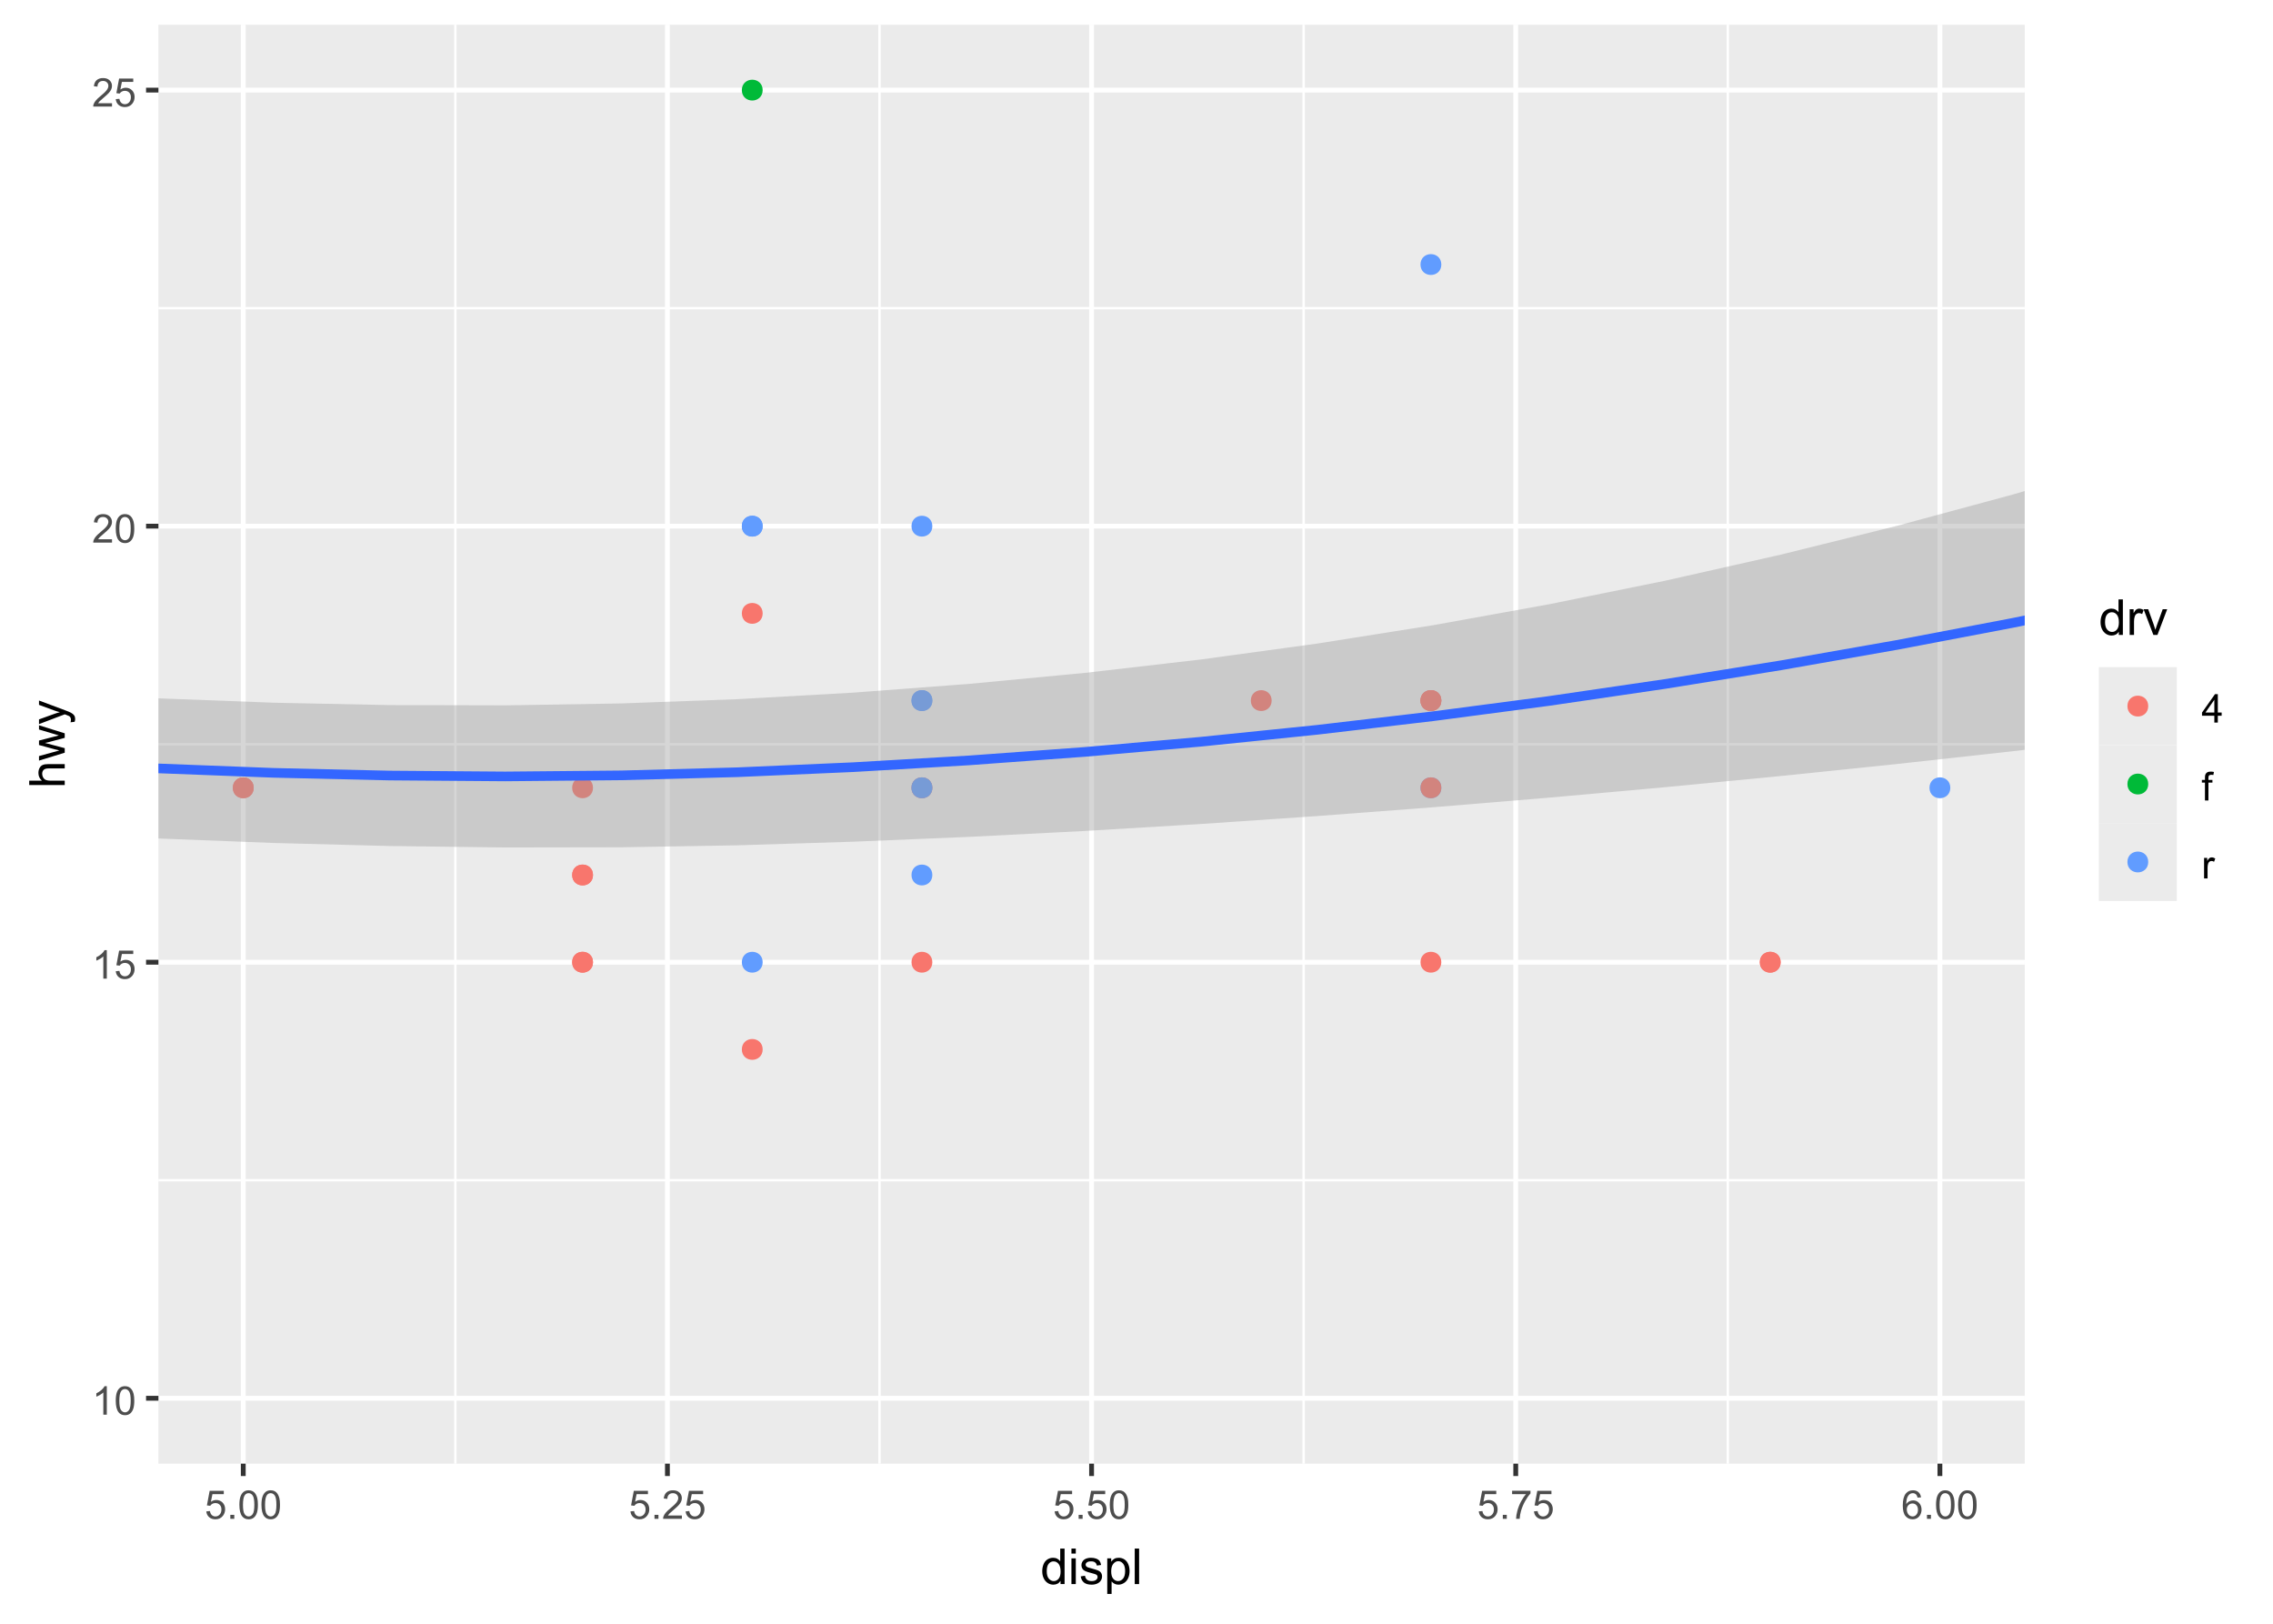 <?xml version="1.0" encoding="UTF-8"?>
<svg xmlns="http://www.w3.org/2000/svg" xmlns:xlink="http://www.w3.org/1999/xlink" width="504" height="360" viewBox="0 0 504 360">
<defs>
<g>
<g id="glyph-0-0">
<path d="M 3.277 0 L 2.504 0 L 2.504 -4.93 C 2.32 -4.75 2.074 -4.574 1.773 -4.395 C 1.469 -4.219 1.199 -4.086 0.957 -3.996 L 0.957 -4.742 C 1.391 -4.945 1.77 -5.195 2.094 -5.484 C 2.418 -5.773 2.645 -6.055 2.781 -6.324 L 3.277 -6.324 Z M 3.277 0 "/>
</g>
<g id="glyph-0-1">
<path d="M 0.367 -3.105 C 0.367 -3.852 0.441 -4.449 0.594 -4.906 C 0.75 -5.359 0.977 -5.711 1.277 -5.957 C 1.582 -6.203 1.961 -6.324 2.418 -6.324 C 2.758 -6.324 3.055 -6.258 3.309 -6.121 C 3.562 -5.984 3.773 -5.789 3.941 -5.531 C 4.105 -5.277 4.238 -4.965 4.332 -4.594 C 4.426 -4.227 4.473 -3.73 4.473 -3.105 C 4.473 -2.367 4.398 -1.77 4.246 -1.316 C 4.094 -0.863 3.867 -0.512 3.562 -0.266 C 3.262 -0.016 2.879 0.109 2.418 0.109 C 1.812 0.109 1.336 -0.109 0.988 -0.547 C 0.574 -1.07 0.367 -1.922 0.367 -3.105 M 1.16 -3.105 C 1.16 -2.074 1.281 -1.383 1.523 -1.043 C 1.766 -0.699 2.062 -0.527 2.418 -0.527 C 2.773 -0.527 3.074 -0.699 3.316 -1.043 C 3.559 -1.387 3.68 -2.074 3.68 -3.105 C 3.68 -4.145 3.559 -4.832 3.316 -5.172 C 3.074 -5.516 2.773 -5.684 2.41 -5.684 C 2.055 -5.684 1.773 -5.535 1.559 -5.234 C 1.293 -4.852 1.16 -4.141 1.16 -3.105 Z M 1.16 -3.105 "/>
</g>
<g id="glyph-0-2">
<path d="M 0.367 -1.648 L 1.176 -1.719 C 1.238 -1.324 1.379 -1.027 1.598 -0.828 C 1.816 -0.629 2.078 -0.527 2.391 -0.527 C 2.762 -0.527 3.078 -0.668 3.336 -0.949 C 3.594 -1.23 3.723 -1.602 3.723 -2.066 C 3.723 -2.508 3.598 -2.855 3.348 -3.109 C 3.102 -3.367 2.777 -3.492 2.375 -3.492 C 2.125 -3.492 1.902 -3.438 1.703 -3.324 C 1.5 -3.211 1.344 -3.062 1.23 -2.883 L 0.504 -2.977 L 1.113 -6.215 L 4.246 -6.215 L 4.246 -5.473 L 1.73 -5.473 L 1.391 -3.781 C 1.77 -4.043 2.168 -4.176 2.582 -4.176 C 3.133 -4.176 3.598 -3.984 3.977 -3.605 C 4.352 -3.223 4.543 -2.734 4.543 -2.137 C 4.543 -1.566 4.375 -1.074 4.043 -0.656 C 3.641 -0.148 3.09 0.109 2.391 0.109 C 1.816 0.109 1.348 -0.055 0.984 -0.375 C 0.625 -0.695 0.418 -1.121 0.367 -1.648 Z M 0.367 -1.648 "/>
</g>
<g id="glyph-0-3">
<path d="M 4.43 -0.742 L 4.43 0 L 0.266 0 C 0.262 -0.188 0.289 -0.367 0.355 -0.539 C 0.461 -0.82 0.633 -1.102 0.867 -1.375 C 1.098 -1.648 1.438 -1.969 1.879 -2.328 C 2.562 -2.891 3.023 -3.336 3.266 -3.664 C 3.508 -3.992 3.625 -4.301 3.625 -4.594 C 3.625 -4.898 3.516 -5.16 3.297 -5.367 C 3.078 -5.578 2.793 -5.684 2.441 -5.684 C 2.066 -5.684 1.77 -5.574 1.547 -5.352 C 1.324 -5.125 1.211 -4.816 1.207 -4.422 L 0.414 -4.504 C 0.469 -5.098 0.672 -5.547 1.027 -5.859 C 1.383 -6.168 1.859 -6.324 2.457 -6.324 C 3.062 -6.324 3.539 -6.156 3.895 -5.824 C 4.246 -5.488 4.422 -5.07 4.422 -4.578 C 4.422 -4.324 4.371 -4.078 4.266 -3.832 C 4.164 -3.59 3.992 -3.332 3.754 -3.062 C 3.516 -2.793 3.117 -2.426 2.562 -1.957 C 2.098 -1.566 1.801 -1.301 1.668 -1.164 C 1.535 -1.023 1.426 -0.883 1.34 -0.742 Z M 4.43 -0.742 "/>
</g>
<g id="glyph-0-4">
<path d="M 0.801 0 L 0.801 -0.883 L 1.68 -0.883 L 1.68 0 Z M 0.801 0 "/>
</g>
<g id="glyph-0-5">
<path d="M 0.418 -5.473 L 0.418 -6.219 L 4.496 -6.219 L 4.496 -5.617 C 4.094 -5.188 3.695 -4.621 3.301 -3.914 C 2.91 -3.207 2.605 -2.48 2.391 -1.73 C 2.234 -1.203 2.137 -0.629 2.094 0 L 1.297 0 C 1.305 -0.496 1.402 -1.094 1.59 -1.797 C 1.777 -2.496 2.043 -3.176 2.391 -3.828 C 2.738 -4.477 3.109 -5.027 3.504 -5.473 Z M 0.418 -5.473 "/>
</g>
<g id="glyph-0-6">
<path d="M 4.379 -4.758 L 3.609 -4.695 C 3.539 -5 3.441 -5.219 3.316 -5.359 C 3.109 -5.578 2.852 -5.688 2.543 -5.688 C 2.297 -5.688 2.082 -5.621 1.895 -5.484 C 1.652 -5.305 1.461 -5.047 1.32 -4.703 C 1.18 -4.363 1.105 -3.879 1.102 -3.25 C 1.285 -3.531 1.516 -3.742 1.785 -3.879 C 2.051 -4.016 2.336 -4.086 2.629 -4.086 C 3.145 -4.086 3.586 -3.898 3.945 -3.516 C 4.309 -3.137 4.492 -2.648 4.492 -2.047 C 4.492 -1.648 4.406 -1.281 4.234 -0.941 C 4.062 -0.605 3.828 -0.344 3.531 -0.164 C 3.234 0.016 2.895 0.109 2.52 0.109 C 1.875 0.109 1.348 -0.129 0.941 -0.605 C 0.535 -1.078 0.332 -1.859 0.332 -2.949 C 0.332 -4.164 0.555 -5.051 1.004 -5.602 C 1.398 -6.086 1.926 -6.324 2.59 -6.324 C 3.086 -6.324 3.492 -6.188 3.809 -5.91 C 4.125 -5.629 4.316 -5.246 4.379 -4.758 M 1.219 -2.039 C 1.219 -1.773 1.277 -1.52 1.391 -1.277 C 1.504 -1.031 1.66 -0.848 1.863 -0.719 C 2.066 -0.594 2.281 -0.527 2.504 -0.527 C 2.832 -0.527 3.113 -0.66 3.348 -0.926 C 3.582 -1.188 3.699 -1.547 3.699 -2 C 3.699 -2.434 3.582 -2.777 3.352 -3.027 C 3.121 -3.277 2.828 -3.402 2.477 -3.402 C 2.125 -3.402 1.828 -3.277 1.586 -3.027 C 1.344 -2.777 1.219 -2.449 1.219 -2.039 Z M 1.219 -2.039 "/>
</g>
<g id="glyph-0-7">
<path d="M 2.844 0 L 2.844 -1.508 L 0.113 -1.508 L 0.113 -2.219 L 2.988 -6.301 L 3.617 -6.301 L 3.617 -2.219 L 4.469 -2.219 L 4.469 -1.508 L 3.617 -1.508 L 3.617 0 L 2.844 0 M 2.844 -2.219 L 2.844 -5.059 L 0.871 -2.219 Z M 2.844 -2.219 "/>
</g>
<g id="glyph-0-8">
<path d="M 0.766 0 L 0.766 -3.961 L 0.082 -3.961 L 0.082 -4.562 L 0.766 -4.562 L 0.766 -5.047 C 0.766 -5.355 0.793 -5.582 0.848 -5.73 C 0.922 -5.934 1.051 -6.094 1.238 -6.219 C 1.426 -6.344 1.691 -6.406 2.027 -6.406 C 2.246 -6.406 2.488 -6.383 2.75 -6.328 L 2.633 -5.656 C 2.473 -5.684 2.32 -5.699 2.18 -5.699 C 1.945 -5.699 1.777 -5.648 1.68 -5.547 C 1.582 -5.445 1.535 -5.258 1.535 -4.984 L 1.535 -4.562 L 2.422 -4.562 L 2.422 -3.961 L 1.535 -3.961 L 1.535 0 Z M 0.766 0 "/>
</g>
<g id="glyph-0-9">
<path d="M 0.57 0 L 0.57 -4.562 L 1.266 -4.562 L 1.266 -3.871 C 1.445 -4.195 1.609 -4.41 1.758 -4.512 C 1.91 -4.613 2.074 -4.668 2.258 -4.668 C 2.516 -4.668 2.781 -4.582 3.051 -4.418 L 2.785 -3.699 C 2.594 -3.812 2.406 -3.867 2.219 -3.867 C 2.047 -3.867 1.895 -3.816 1.762 -3.715 C 1.629 -3.613 1.531 -3.473 1.473 -3.293 C 1.387 -3.016 1.344 -2.715 1.344 -2.391 L 1.344 0 Z M 0.57 0 "/>
</g>
<g id="glyph-1-0">
<path d="M 4.426 0 L 4.426 -0.719 C 4.062 -0.152 3.531 0.129 2.832 0.129 C 2.375 0.129 1.957 0.004 1.578 -0.246 C 1.195 -0.496 0.898 -0.848 0.691 -1.297 C 0.48 -1.746 0.375 -2.262 0.375 -2.848 C 0.375 -3.414 0.473 -3.934 0.66 -4.395 C 0.852 -4.859 1.137 -5.215 1.516 -5.461 C 1.895 -5.711 2.32 -5.832 2.789 -5.832 C 3.133 -5.832 3.438 -5.762 3.707 -5.617 C 3.977 -5.469 4.191 -5.281 4.359 -5.047 L 4.359 -7.875 L 5.324 -7.875 L 5.324 0 L 4.426 0 M 1.371 -2.848 C 1.371 -2.117 1.523 -1.57 1.832 -1.207 C 2.141 -0.848 2.504 -0.664 2.922 -0.664 C 3.344 -0.664 3.703 -0.84 4 -1.184 C 4.293 -1.531 4.441 -2.059 4.441 -2.766 C 4.441 -3.547 4.293 -4.121 3.992 -4.484 C 3.691 -4.852 3.32 -5.031 2.879 -5.031 C 2.449 -5.031 2.09 -4.855 1.801 -4.508 C 1.516 -4.156 1.371 -3.602 1.371 -2.848 Z M 1.371 -2.848 "/>
</g>
<g id="glyph-1-1">
<path d="M 0.73 -6.762 L 0.73 -7.875 L 1.695 -7.875 L 1.695 -6.762 L 0.73 -6.762 M 0.73 0 L 0.73 -5.703 L 1.695 -5.703 L 1.695 0 Z M 0.73 0 "/>
</g>
<g id="glyph-1-2">
<path d="M 0.34 -1.703 L 1.293 -1.852 C 1.348 -1.469 1.496 -1.176 1.742 -0.973 C 1.988 -0.77 2.332 -0.664 2.773 -0.664 C 3.215 -0.664 3.547 -0.758 3.758 -0.938 C 3.977 -1.117 4.082 -1.332 4.082 -1.574 C 4.082 -1.793 3.988 -1.965 3.797 -2.09 C 3.664 -2.176 3.336 -2.285 2.809 -2.418 C 2.102 -2.598 1.609 -2.75 1.336 -2.883 C 1.062 -3.012 0.852 -3.191 0.711 -3.426 C 0.57 -3.656 0.5 -3.91 0.5 -4.188 C 0.5 -4.445 0.559 -4.68 0.676 -4.895 C 0.789 -5.113 0.949 -5.293 1.148 -5.438 C 1.301 -5.547 1.504 -5.641 1.766 -5.719 C 2.023 -5.793 2.301 -5.832 2.602 -5.832 C 3.047 -5.832 3.441 -5.77 3.777 -5.641 C 4.117 -5.512 4.367 -5.336 4.527 -5.117 C 4.688 -4.895 4.801 -4.602 4.859 -4.234 L 3.914 -4.102 C 3.871 -4.398 3.75 -4.625 3.543 -4.789 C 3.336 -4.957 3.047 -5.039 2.668 -5.039 C 2.227 -5.039 1.91 -4.965 1.719 -4.816 C 1.527 -4.672 1.434 -4.5 1.434 -4.301 C 1.434 -4.176 1.473 -4.062 1.551 -3.965 C 1.633 -3.859 1.754 -3.773 1.922 -3.707 C 2.02 -3.672 2.305 -3.586 2.777 -3.461 C 3.461 -3.277 3.938 -3.125 4.207 -3.012 C 4.48 -2.895 4.691 -2.727 4.844 -2.504 C 5 -2.281 5.074 -2.004 5.074 -1.676 C 5.074 -1.352 4.98 -1.051 4.793 -0.766 C 4.605 -0.48 4.336 -0.262 3.98 -0.105 C 3.625 0.051 3.223 0.129 2.777 0.129 C 2.035 0.129 1.473 -0.023 1.082 -0.332 C 0.695 -0.641 0.445 -1.098 0.34 -1.703 Z M 0.34 -1.703 "/>
</g>
<g id="glyph-1-3">
<path d="M 0.727 2.188 L 0.727 -5.703 L 1.605 -5.703 L 1.605 -4.961 C 1.812 -5.254 2.047 -5.469 2.309 -5.617 C 2.57 -5.762 2.887 -5.832 3.262 -5.832 C 3.746 -5.832 4.176 -5.707 4.551 -5.457 C 4.922 -5.207 5.203 -4.852 5.391 -4.395 C 5.582 -3.941 5.676 -3.438 5.676 -2.895 C 5.676 -2.312 5.574 -1.785 5.363 -1.32 C 5.152 -0.852 4.848 -0.492 4.449 -0.246 C 4.051 0.004 3.633 0.129 3.191 0.129 C 2.867 0.129 2.578 0.062 2.324 -0.074 C 2.066 -0.211 1.855 -0.383 1.691 -0.59 L 1.691 2.188 L 0.727 2.188 M 1.602 -2.82 C 1.602 -2.086 1.75 -1.543 2.047 -1.191 C 2.344 -0.84 2.703 -0.664 3.125 -0.664 C 3.555 -0.664 3.922 -0.848 4.23 -1.211 C 4.535 -1.574 4.688 -2.137 4.688 -2.898 C 4.688 -3.629 4.539 -4.172 4.242 -4.531 C 3.941 -4.895 3.586 -5.074 3.168 -5.074 C 2.758 -5.074 2.395 -4.883 2.074 -4.5 C 1.758 -4.113 1.602 -3.555 1.602 -2.82 Z M 1.602 -2.82 "/>
</g>
<g id="glyph-1-4">
<path d="M 0.703 0 L 0.703 -7.875 L 1.672 -7.875 L 1.672 0 Z M 0.703 0 "/>
</g>
<g id="glyph-1-5">
<path d="M 0.715 0 L 0.715 -5.703 L 1.586 -5.703 L 1.586 -4.84 C 1.805 -5.242 2.012 -5.512 2.199 -5.641 C 2.387 -5.77 2.594 -5.832 2.82 -5.832 C 3.145 -5.832 3.477 -5.73 3.812 -5.523 L 3.48 -4.625 C 3.242 -4.766 3.008 -4.832 2.773 -4.836 C 2.559 -4.832 2.371 -4.77 2.203 -4.645 C 2.035 -4.516 1.914 -4.34 1.844 -4.113 C 1.734 -3.77 1.68 -3.395 1.68 -2.984 L 1.68 0 Z M 0.715 0 "/>
</g>
<g id="glyph-1-6">
<path d="M 2.309 0 L 0.141 -5.703 L 1.16 -5.703 L 2.383 -2.289 C 2.516 -1.918 2.641 -1.535 2.75 -1.141 C 2.836 -1.438 2.957 -1.801 3.109 -2.223 L 4.379 -5.703 L 5.371 -5.703 L 3.211 0 Z M 2.309 0 "/>
</g>
<g id="glyph-2-0">
<path d="M 0 -0.727 L -7.875 -0.727 L -7.875 -1.691 L -5.047 -1.691 C -5.57 -2.145 -5.832 -2.711 -5.832 -3.398 C -5.832 -3.824 -5.75 -4.188 -5.582 -4.5 C -5.418 -4.812 -5.188 -5.035 -4.895 -5.168 C -4.598 -5.305 -4.172 -5.371 -3.613 -5.371 L 0 -5.371 L 0 -4.406 L -3.613 -4.406 C -4.098 -4.406 -4.449 -4.301 -4.672 -4.09 C -4.891 -3.879 -5 -3.586 -5 -3.203 C -5 -2.914 -4.926 -2.645 -4.777 -2.395 C -4.629 -2.141 -4.426 -1.961 -4.172 -1.852 C -3.918 -1.746 -3.566 -1.691 -3.121 -1.691 L 0 -1.691 Z M 0 -0.727 "/>
</g>
<g id="glyph-2-1">
<path d="M 0 -1.777 L -5.703 -0.031 L -5.703 -1.031 L -2.41 -1.938 L -1.188 -2.277 C -1.246 -2.293 -1.641 -2.391 -2.363 -2.574 L -5.703 -3.48 L -5.703 -4.473 L -2.395 -5.328 L -1.305 -5.613 L -2.406 -5.941 L -5.703 -6.918 L -5.703 -7.859 L 0 -6.074 L 0 -5.07 L -3.414 -4.164 L -4.387 -3.941 L 0 -2.789 Z M 0 -1.777 "/>
</g>
<g id="glyph-2-2">
<path d="M 2.195 -0.684 L 1.289 -0.574 C 1.348 -0.785 1.375 -0.969 1.375 -1.129 C 1.375 -1.344 1.34 -1.516 1.266 -1.645 C 1.195 -1.773 1.094 -1.879 0.969 -1.961 C 0.871 -2.02 0.629 -2.121 0.246 -2.258 C 0.195 -2.273 0.113 -2.301 0.012 -2.344 L -5.703 -0.176 L -5.703 -1.219 L -2.402 -2.406 C -1.98 -2.559 -1.543 -2.699 -1.078 -2.82 C -1.523 -2.93 -1.957 -3.062 -2.379 -3.219 L -5.703 -4.438 L -5.703 -5.402 L 0.098 -3.234 C 0.723 -3 1.156 -2.82 1.391 -2.691 C 1.711 -2.52 1.945 -2.32 2.094 -2.102 C 2.242 -1.879 2.316 -1.613 2.316 -1.305 C 2.316 -1.117 2.277 -0.91 2.195 -0.684 Z M 2.195 -0.684 "/>
</g>
</g>
<clipPath id="clip-0">
<path clip-rule="nonzero" d="M 35.129 5.48 L 448.949 5.48 L 448.949 324.512 L 35.129 324.512 Z M 35.129 5.48 "/>
</clipPath>
<clipPath id="clip-1">
<path clip-rule="nonzero" d="M 35.129 261 L 448.949 261 L 448.949 262 L 35.129 262 Z M 35.129 261 "/>
</clipPath>
<clipPath id="clip-2">
<path clip-rule="nonzero" d="M 35.129 164 L 448.949 164 L 448.949 166 L 35.129 166 Z M 35.129 164 "/>
</clipPath>
<clipPath id="clip-3">
<path clip-rule="nonzero" d="M 35.129 68 L 448.949 68 L 448.949 69 L 35.129 69 Z M 35.129 68 "/>
</clipPath>
<clipPath id="clip-4">
<path clip-rule="nonzero" d="M 100 5.48 L 102 5.48 L 102 324.512 L 100 324.512 Z M 100 5.48 "/>
</clipPath>
<clipPath id="clip-5">
<path clip-rule="nonzero" d="M 194 5.48 L 196 5.48 L 196 324.512 L 194 324.512 Z M 194 5.48 "/>
</clipPath>
<clipPath id="clip-6">
<path clip-rule="nonzero" d="M 288 5.48 L 290 5.48 L 290 324.512 L 288 324.512 Z M 288 5.48 "/>
</clipPath>
<clipPath id="clip-7">
<path clip-rule="nonzero" d="M 382 5.48 L 384 5.48 L 384 324.512 L 382 324.512 Z M 382 5.48 "/>
</clipPath>
<clipPath id="clip-8">
<path clip-rule="nonzero" d="M 35.129 309 L 448.949 309 L 448.949 311 L 35.129 311 Z M 35.129 309 "/>
</clipPath>
<clipPath id="clip-9">
<path clip-rule="nonzero" d="M 35.129 212 L 448.949 212 L 448.949 214 L 35.129 214 Z M 35.129 212 "/>
</clipPath>
<clipPath id="clip-10">
<path clip-rule="nonzero" d="M 35.129 116 L 448.949 116 L 448.949 118 L 35.129 118 Z M 35.129 116 "/>
</clipPath>
<clipPath id="clip-11">
<path clip-rule="nonzero" d="M 35.129 19 L 448.949 19 L 448.949 21 L 35.129 21 Z M 35.129 19 "/>
</clipPath>
<clipPath id="clip-12">
<path clip-rule="nonzero" d="M 53 5.48 L 55 5.48 L 55 324.512 L 53 324.512 Z M 53 5.48 "/>
</clipPath>
<clipPath id="clip-13">
<path clip-rule="nonzero" d="M 147 5.48 L 149 5.48 L 149 324.512 L 147 324.512 Z M 147 5.48 "/>
</clipPath>
<clipPath id="clip-14">
<path clip-rule="nonzero" d="M 241 5.48 L 243 5.48 L 243 324.512 L 241 324.512 Z M 241 5.48 "/>
</clipPath>
<clipPath id="clip-15">
<path clip-rule="nonzero" d="M 335 5.48 L 337 5.48 L 337 324.512 L 335 324.512 Z M 335 5.48 "/>
</clipPath>
<clipPath id="clip-16">
<path clip-rule="nonzero" d="M 429 5.48 L 431 5.48 L 431 324.512 L 429 324.512 Z M 429 5.48 "/>
</clipPath>
<clipPath id="clip-17">
<path clip-rule="nonzero" d="M 35.129 5.48 L 448.949 5.48 L 448.949 188 L 35.129 188 Z M 35.129 5.48 "/>
</clipPath>
<clipPath id="clip-18">
<path clip-rule="nonzero" d="M 35.129 5.48 L 448.949 5.48 L 448.949 174 L 35.129 174 Z M 35.129 5.48 "/>
</clipPath>
</defs>
<rect x="-50.4" y="-36" width="604.8" height="432" fill="rgb(100%, 100%, 100%)" fill-opacity="1"/>
<rect x="-50.4" y="-36" width="604.8" height="432" fill="rgb(100%, 100%, 100%)" fill-opacity="1"/>
<path fill="none" stroke-width="1.067" stroke-linecap="round" stroke-linejoin="round" stroke="rgb(100%, 100%, 100%)" stroke-opacity="1" stroke-miterlimit="10" d="M 0 360 L 504 360 L 504 0 L 0 0 Z M 0 360 "/>
<g clip-path="url(#clip-0)">
<path fill-rule="nonzero" fill="rgb(92.157%, 92.157%, 92.157%)" fill-opacity="1" d="M 35.129 324.508 L 448.949 324.508 L 448.949 5.477 L 35.129 5.477 Z M 35.129 324.508 "/>
</g>
<g clip-path="url(#clip-1)">
<path fill="none" stroke-width="0.533" stroke-linecap="butt" stroke-linejoin="round" stroke="rgb(100%, 100%, 100%)" stroke-opacity="1" stroke-miterlimit="10" d="M 35.129 261.672 L 448.949 261.672 "/>
</g>
<g clip-path="url(#clip-2)">
<path fill="none" stroke-width="0.533" stroke-linecap="butt" stroke-linejoin="round" stroke="rgb(100%, 100%, 100%)" stroke-opacity="1" stroke-miterlimit="10" d="M 35.129 164.996 L 448.949 164.996 "/>
</g>
<g clip-path="url(#clip-3)">
<path fill="none" stroke-width="0.533" stroke-linecap="butt" stroke-linejoin="round" stroke="rgb(100%, 100%, 100%)" stroke-opacity="1" stroke-miterlimit="10" d="M 35.129 68.32 L 448.949 68.32 "/>
</g>
<g clip-path="url(#clip-4)">
<path fill="none" stroke-width="0.533" stroke-linecap="butt" stroke-linejoin="round" stroke="rgb(100%, 100%, 100%)" stroke-opacity="1" stroke-miterlimit="10" d="M 100.965 324.508 L 100.965 5.48 "/>
</g>
<g clip-path="url(#clip-5)">
<path fill="none" stroke-width="0.533" stroke-linecap="butt" stroke-linejoin="round" stroke="rgb(100%, 100%, 100%)" stroke-opacity="1" stroke-miterlimit="10" d="M 195.012 324.508 L 195.012 5.48 "/>
</g>
<g clip-path="url(#clip-6)">
<path fill="none" stroke-width="0.533" stroke-linecap="butt" stroke-linejoin="round" stroke="rgb(100%, 100%, 100%)" stroke-opacity="1" stroke-miterlimit="10" d="M 289.062 324.508 L 289.062 5.48 "/>
</g>
<g clip-path="url(#clip-7)">
<path fill="none" stroke-width="0.533" stroke-linecap="butt" stroke-linejoin="round" stroke="rgb(100%, 100%, 100%)" stroke-opacity="1" stroke-miterlimit="10" d="M 383.113 324.508 L 383.113 5.48 "/>
</g>
<g clip-path="url(#clip-8)">
<path fill="none" stroke-width="1.067" stroke-linecap="butt" stroke-linejoin="round" stroke="rgb(100%, 100%, 100%)" stroke-opacity="1" stroke-miterlimit="10" d="M 35.129 310.008 L 448.949 310.008 "/>
</g>
<g clip-path="url(#clip-9)">
<path fill="none" stroke-width="1.067" stroke-linecap="butt" stroke-linejoin="round" stroke="rgb(100%, 100%, 100%)" stroke-opacity="1" stroke-miterlimit="10" d="M 35.129 213.332 L 448.949 213.332 "/>
</g>
<g clip-path="url(#clip-10)">
<path fill="none" stroke-width="1.067" stroke-linecap="butt" stroke-linejoin="round" stroke="rgb(100%, 100%, 100%)" stroke-opacity="1" stroke-miterlimit="10" d="M 35.129 116.656 L 448.949 116.656 "/>
</g>
<g clip-path="url(#clip-11)">
<path fill="none" stroke-width="1.067" stroke-linecap="butt" stroke-linejoin="round" stroke="rgb(100%, 100%, 100%)" stroke-opacity="1" stroke-miterlimit="10" d="M 35.129 19.98 L 448.949 19.98 "/>
</g>
<g clip-path="url(#clip-12)">
<path fill="none" stroke-width="1.067" stroke-linecap="butt" stroke-linejoin="round" stroke="rgb(100%, 100%, 100%)" stroke-opacity="1" stroke-miterlimit="10" d="M 53.938 324.508 L 53.938 5.48 "/>
</g>
<g clip-path="url(#clip-13)">
<path fill="none" stroke-width="1.067" stroke-linecap="butt" stroke-linejoin="round" stroke="rgb(100%, 100%, 100%)" stroke-opacity="1" stroke-miterlimit="10" d="M 147.988 324.508 L 147.988 5.48 "/>
</g>
<g clip-path="url(#clip-14)">
<path fill="none" stroke-width="1.067" stroke-linecap="butt" stroke-linejoin="round" stroke="rgb(100%, 100%, 100%)" stroke-opacity="1" stroke-miterlimit="10" d="M 242.039 324.508 L 242.039 5.48 "/>
</g>
<g clip-path="url(#clip-15)">
<path fill="none" stroke-width="1.067" stroke-linecap="butt" stroke-linejoin="round" stroke="rgb(100%, 100%, 100%)" stroke-opacity="1" stroke-miterlimit="10" d="M 336.09 324.508 L 336.09 5.48 "/>
</g>
<g clip-path="url(#clip-16)">
<path fill="none" stroke-width="1.067" stroke-linecap="butt" stroke-linejoin="round" stroke="rgb(100%, 100%, 100%)" stroke-opacity="1" stroke-miterlimit="10" d="M 430.141 324.508 L 430.141 5.48 "/>
</g>
<path fill-rule="nonzero" fill="rgb(38.039%, 61.176%, 100%)" fill-opacity="1" stroke-width="0.709" stroke-linecap="round" stroke-linejoin="round" stroke="rgb(38.039%, 61.176%, 100%)" stroke-opacity="1" stroke-miterlimit="10" d="M 168.754 116.656 C 168.754 119.262 164.844 119.262 164.844 116.656 C 164.844 114.051 168.754 114.051 168.754 116.656 "/>
<path fill-rule="nonzero" fill="rgb(38.039%, 61.176%, 100%)" fill-opacity="1" stroke-width="0.709" stroke-linecap="round" stroke-linejoin="round" stroke="rgb(38.039%, 61.176%, 100%)" stroke-opacity="1" stroke-miterlimit="10" d="M 168.754 213.332 C 168.754 215.938 164.844 215.938 164.844 213.332 C 164.844 210.727 168.754 210.727 168.754 213.332 "/>
<path fill-rule="nonzero" fill="rgb(38.039%, 61.176%, 100%)" fill-opacity="1" stroke-width="0.709" stroke-linecap="round" stroke-linejoin="round" stroke="rgb(38.039%, 61.176%, 100%)" stroke-opacity="1" stroke-miterlimit="10" d="M 168.754 116.656 C 168.754 119.262 164.844 119.262 164.844 116.656 C 164.844 114.051 168.754 114.051 168.754 116.656 "/>
<path fill-rule="nonzero" fill="rgb(38.039%, 61.176%, 100%)" fill-opacity="1" stroke-width="0.709" stroke-linecap="round" stroke-linejoin="round" stroke="rgb(38.039%, 61.176%, 100%)" stroke-opacity="1" stroke-miterlimit="10" d="M 319.234 174.66 C 319.234 177.27 315.324 177.27 315.324 174.66 C 315.324 172.055 319.234 172.055 319.234 174.66 "/>
<path fill-rule="nonzero" fill="rgb(38.039%, 61.176%, 100%)" fill-opacity="1" stroke-width="0.709" stroke-linecap="round" stroke-linejoin="round" stroke="rgb(38.039%, 61.176%, 100%)" stroke-opacity="1" stroke-miterlimit="10" d="M 432.094 174.66 C 432.094 177.27 428.184 177.27 428.184 174.66 C 428.184 172.055 432.094 172.055 432.094 174.66 "/>
<path fill-rule="nonzero" fill="rgb(38.039%, 61.176%, 100%)" fill-opacity="1" stroke-width="0.709" stroke-linecap="round" stroke-linejoin="round" stroke="rgb(38.039%, 61.176%, 100%)" stroke-opacity="1" stroke-miterlimit="10" d="M 319.234 58.652 C 319.234 61.258 315.324 61.258 315.324 58.652 C 315.324 56.043 319.234 56.043 319.234 58.652 "/>
<path fill-rule="nonzero" fill="rgb(97.255%, 46.275%, 42.745%)" fill-opacity="1" stroke-width="0.709" stroke-linecap="round" stroke-linejoin="round" stroke="rgb(97.255%, 46.275%, 42.745%)" stroke-opacity="1" stroke-miterlimit="10" d="M 168.754 135.992 C 168.754 138.598 164.844 138.598 164.844 135.992 C 164.844 133.387 168.754 133.387 168.754 135.992 "/>
<path fill-rule="nonzero" fill="rgb(97.255%, 46.275%, 42.745%)" fill-opacity="1" stroke-width="0.709" stroke-linecap="round" stroke-linejoin="round" stroke="rgb(97.255%, 46.275%, 42.745%)" stroke-opacity="1" stroke-miterlimit="10" d="M 168.754 232.668 C 168.754 235.273 164.844 235.273 164.844 232.668 C 164.844 230.062 168.754 230.062 168.754 232.668 "/>
<path fill-rule="nonzero" fill="rgb(97.255%, 46.275%, 42.745%)" fill-opacity="1" stroke-width="0.709" stroke-linecap="round" stroke-linejoin="round" stroke="rgb(97.255%, 46.275%, 42.745%)" stroke-opacity="1" stroke-miterlimit="10" d="M 319.234 213.332 C 319.234 215.938 315.324 215.938 315.324 213.332 C 315.324 210.727 319.234 210.727 319.234 213.332 "/>
<path fill-rule="nonzero" fill="rgb(97.255%, 46.275%, 42.745%)" fill-opacity="1" stroke-width="0.709" stroke-linecap="round" stroke-linejoin="round" stroke="rgb(97.255%, 46.275%, 42.745%)" stroke-opacity="1" stroke-miterlimit="10" d="M 131.133 174.66 C 131.133 177.27 127.223 177.27 127.223 174.66 C 127.223 172.055 131.133 172.055 131.133 174.66 "/>
<path fill-rule="nonzero" fill="rgb(97.255%, 46.275%, 42.745%)" fill-opacity="1" stroke-width="0.709" stroke-linecap="round" stroke-linejoin="round" stroke="rgb(97.255%, 46.275%, 42.745%)" stroke-opacity="1" stroke-miterlimit="10" d="M 131.133 213.332 C 131.133 215.938 127.223 215.938 127.223 213.332 C 127.223 210.727 131.133 210.727 131.133 213.332 "/>
<path fill-rule="nonzero" fill="rgb(97.255%, 46.275%, 42.745%)" fill-opacity="1" stroke-width="0.709" stroke-linecap="round" stroke-linejoin="round" stroke="rgb(97.255%, 46.275%, 42.745%)" stroke-opacity="1" stroke-miterlimit="10" d="M 131.133 193.996 C 131.133 196.602 127.223 196.602 127.223 193.996 C 127.223 191.391 131.133 191.391 131.133 193.996 "/>
<path fill-rule="nonzero" fill="rgb(97.255%, 46.275%, 42.745%)" fill-opacity="1" stroke-width="0.709" stroke-linecap="round" stroke-linejoin="round" stroke="rgb(97.255%, 46.275%, 42.745%)" stroke-opacity="1" stroke-miterlimit="10" d="M 319.234 155.328 C 319.234 157.934 315.324 157.934 315.324 155.328 C 315.324 152.719 319.234 152.719 319.234 155.328 "/>
<path fill-rule="nonzero" fill="rgb(97.255%, 46.275%, 42.745%)" fill-opacity="1" stroke-width="0.709" stroke-linecap="round" stroke-linejoin="round" stroke="rgb(97.255%, 46.275%, 42.745%)" stroke-opacity="1" stroke-miterlimit="10" d="M 394.473 213.332 C 394.473 215.938 390.562 215.938 390.562 213.332 C 390.562 210.727 394.473 210.727 394.473 213.332 "/>
<path fill-rule="nonzero" fill="rgb(97.255%, 46.275%, 42.745%)" fill-opacity="1" stroke-width="0.709" stroke-linecap="round" stroke-linejoin="round" stroke="rgb(97.255%, 46.275%, 42.745%)" stroke-opacity="1" stroke-miterlimit="10" d="M 131.133 213.332 C 131.133 215.938 127.223 215.938 127.223 213.332 C 127.223 210.727 131.133 210.727 131.133 213.332 "/>
<path fill-rule="nonzero" fill="rgb(97.255%, 46.275%, 42.745%)" fill-opacity="1" stroke-width="0.709" stroke-linecap="round" stroke-linejoin="round" stroke="rgb(97.255%, 46.275%, 42.745%)" stroke-opacity="1" stroke-miterlimit="10" d="M 131.133 193.996 C 131.133 196.602 127.223 196.602 127.223 193.996 C 127.223 191.391 131.133 191.391 131.133 193.996 "/>
<path fill-rule="nonzero" fill="rgb(97.255%, 46.275%, 42.745%)" fill-opacity="1" stroke-width="0.709" stroke-linecap="round" stroke-linejoin="round" stroke="rgb(97.255%, 46.275%, 42.745%)" stroke-opacity="1" stroke-miterlimit="10" d="M 319.234 174.66 C 319.234 177.27 315.324 177.27 315.324 174.66 C 315.324 172.055 319.234 172.055 319.234 174.66 "/>
<path fill-rule="nonzero" fill="rgb(97.255%, 46.275%, 42.745%)" fill-opacity="1" stroke-width="0.709" stroke-linecap="round" stroke-linejoin="round" stroke="rgb(97.255%, 46.275%, 42.745%)" stroke-opacity="1" stroke-miterlimit="10" d="M 394.473 213.332 C 394.473 215.938 390.562 215.938 390.562 213.332 C 390.562 210.727 394.473 210.727 394.473 213.332 "/>
<path fill-rule="nonzero" fill="rgb(38.039%, 61.176%, 100%)" fill-opacity="1" stroke-width="0.709" stroke-linecap="round" stroke-linejoin="round" stroke="rgb(38.039%, 61.176%, 100%)" stroke-opacity="1" stroke-miterlimit="10" d="M 206.375 174.66 C 206.375 177.27 202.465 177.27 202.465 174.66 C 202.465 172.055 206.375 172.055 206.375 174.66 "/>
<path fill-rule="nonzero" fill="rgb(38.039%, 61.176%, 100%)" fill-opacity="1" stroke-width="0.709" stroke-linecap="round" stroke-linejoin="round" stroke="rgb(38.039%, 61.176%, 100%)" stroke-opacity="1" stroke-miterlimit="10" d="M 206.375 155.328 C 206.375 157.934 202.465 157.934 202.465 155.328 C 202.465 152.719 206.375 152.719 206.375 155.328 "/>
<path fill-rule="nonzero" fill="rgb(97.255%, 46.275%, 42.745%)" fill-opacity="1" stroke-width="0.709" stroke-linecap="round" stroke-linejoin="round" stroke="rgb(97.255%, 46.275%, 42.745%)" stroke-opacity="1" stroke-miterlimit="10" d="M 55.895 174.66 C 55.895 177.27 51.984 177.27 51.984 174.66 C 51.984 172.055 55.895 172.055 55.895 174.66 "/>
<path fill-rule="nonzero" fill="rgb(97.255%, 46.275%, 42.745%)" fill-opacity="1" stroke-width="0.709" stroke-linecap="round" stroke-linejoin="round" stroke="rgb(97.255%, 46.275%, 42.745%)" stroke-opacity="1" stroke-miterlimit="10" d="M 206.375 213.332 C 206.375 215.938 202.465 215.938 202.465 213.332 C 202.465 210.727 206.375 210.727 206.375 213.332 "/>
<path fill-rule="nonzero" fill="rgb(97.255%, 46.275%, 42.745%)" fill-opacity="1" stroke-width="0.709" stroke-linecap="round" stroke-linejoin="round" stroke="rgb(97.255%, 46.275%, 42.745%)" stroke-opacity="1" stroke-miterlimit="10" d="M 206.375 174.66 C 206.375 177.27 202.465 177.27 202.465 174.66 C 202.465 172.055 206.375 172.055 206.375 174.66 "/>
<path fill-rule="nonzero" fill="rgb(38.039%, 61.176%, 100%)" fill-opacity="1" stroke-width="0.709" stroke-linecap="round" stroke-linejoin="round" stroke="rgb(38.039%, 61.176%, 100%)" stroke-opacity="1" stroke-miterlimit="10" d="M 206.375 116.656 C 206.375 119.262 202.465 119.262 202.465 116.656 C 202.465 114.051 206.375 114.051 206.375 116.656 "/>
<path fill-rule="nonzero" fill="rgb(97.255%, 46.275%, 42.745%)" fill-opacity="1" stroke-width="0.709" stroke-linecap="round" stroke-linejoin="round" stroke="rgb(97.255%, 46.275%, 42.745%)" stroke-opacity="1" stroke-miterlimit="10" d="M 319.234 155.328 C 319.234 157.934 315.324 157.934 315.324 155.328 C 315.324 152.719 319.234 152.719 319.234 155.328 "/>
<path fill-rule="nonzero" fill="rgb(38.039%, 61.176%, 100%)" fill-opacity="1" stroke-width="0.709" stroke-linecap="round" stroke-linejoin="round" stroke="rgb(38.039%, 61.176%, 100%)" stroke-opacity="1" stroke-miterlimit="10" d="M 206.375 174.66 C 206.375 177.27 202.465 177.27 202.465 174.66 C 202.465 172.055 206.375 172.055 206.375 174.66 "/>
<path fill-rule="nonzero" fill="rgb(38.039%, 61.176%, 100%)" fill-opacity="1" stroke-width="0.709" stroke-linecap="round" stroke-linejoin="round" stroke="rgb(38.039%, 61.176%, 100%)" stroke-opacity="1" stroke-miterlimit="10" d="M 206.375 193.996 C 206.375 196.602 202.465 196.602 202.465 193.996 C 202.465 191.391 206.375 191.391 206.375 193.996 "/>
<path fill-rule="nonzero" fill="rgb(38.039%, 61.176%, 100%)" fill-opacity="1" stroke-width="0.709" stroke-linecap="round" stroke-linejoin="round" stroke="rgb(38.039%, 61.176%, 100%)" stroke-opacity="1" stroke-miterlimit="10" d="M 206.375 155.328 C 206.375 157.934 202.465 157.934 202.465 155.328 C 202.465 152.719 206.375 152.719 206.375 155.328 "/>
<path fill-rule="nonzero" fill="rgb(97.255%, 46.275%, 42.745%)" fill-opacity="1" stroke-width="0.709" stroke-linecap="round" stroke-linejoin="round" stroke="rgb(97.255%, 46.275%, 42.745%)" stroke-opacity="1" stroke-miterlimit="10" d="M 55.895 174.66 C 55.895 177.27 51.984 177.27 51.984 174.66 C 51.984 172.055 55.895 172.055 55.895 174.66 "/>
<path fill-rule="nonzero" fill="rgb(97.255%, 46.275%, 42.745%)" fill-opacity="1" stroke-width="0.709" stroke-linecap="round" stroke-linejoin="round" stroke="rgb(97.255%, 46.275%, 42.745%)" stroke-opacity="1" stroke-miterlimit="10" d="M 281.613 155.328 C 281.613 157.934 277.703 157.934 277.703 155.328 C 277.703 152.719 281.613 152.719 281.613 155.328 "/>
<path fill-rule="nonzero" fill="rgb(0%, 72.941%, 21.961%)" fill-opacity="1" stroke-width="0.709" stroke-linecap="round" stroke-linejoin="round" stroke="rgb(0%, 72.941%, 21.961%)" stroke-opacity="1" stroke-miterlimit="10" d="M 168.754 19.98 C 168.754 22.586 164.844 22.586 164.844 19.98 C 164.844 17.375 168.754 17.375 168.754 19.98 "/>
<path fill-rule="nonzero" fill="rgb(97.255%, 46.275%, 42.745%)" fill-opacity="1" stroke-width="0.709" stroke-linecap="round" stroke-linejoin="round" stroke="rgb(97.255%, 46.275%, 42.745%)" stroke-opacity="1" stroke-miterlimit="10" d="M 319.234 155.328 C 319.234 157.934 315.324 157.934 315.324 155.328 C 315.324 152.719 319.234 152.719 319.234 155.328 "/>
<g clip-path="url(#clip-17)">
<path fill-rule="nonzero" fill="rgb(60%, 60%, 60%)" fill-opacity="0.4" d="M -1225.145 -166.32 L -1199.43 -151.668 L -1173.715 -137.594 L -1148 -124.164 L -1122.285 -111.438 L -1096.57 -99.445 L -1070.855 -88.164 L -1045.141 -77.613 L -1019.426 -67.773 L -993.711 -58.582 L -967.996 -49.949 L -942.281 -41.789 L -916.566 -34.012 L -890.852 -26.602 L -865.137 -19.508 L -839.422 -12.656 L -813.707 -5.969 L -787.992 0.398 L -762.277 6.156 L -736.559 11.371 L -710.844 16.219 L -685.129 21.027 L -659.414 26.219 L -633.699 31.715 L -607.984 37.188 L -582.27 42.562 L -556.555 47.773 L -530.84 52.766 L -505.125 57.531 L -479.41 62.117 L -453.695 66.625 L -427.98 71.199 L -402.266 76 L -376.551 81.191 L -350.836 86.934 L -325.121 93.309 L -299.406 100.109 L -273.691 107.078 L -247.977 113.969 L -222.262 120.566 L -196.547 126.699 L -170.832 132.238 L -145.117 137.082 L -119.398 141.145 L -93.684 144.344 L -67.969 147.047 L -42.254 149.492 L -16.539 151.629 L 9.176 153.418 L 34.891 154.82 L 60.605 155.797 L 86.32 156.324 L 112.035 156.387 L 137.75 155.957 L 163.465 155.016 L 189.18 153.566 L 214.895 151.625 L 240.609 149.18 L 266.324 146.207 L 292.039 142.691 L 317.754 138.617 L 343.469 133.973 L 369.184 128.758 L 394.898 122.961 L 420.613 116.586 L 446.328 109.637 L 472.047 102.113 L 497.762 94.023 L 523.477 85.367 L 549.191 76.152 L 574.906 66.383 L 600.621 56.066 L 626.336 45.207 L 652.051 33.809 L 677.766 21.871 L 703.48 9.406 L 729.195 -3.59 L 754.91 -17.109 L 780.625 -31.152 L 806.34 -45.711 L 806.34 106.258 L 780.625 111.957 L 754.91 117.426 L 729.195 122.676 L 703.48 127.699 L 677.766 132.508 L 652.051 137.102 L 626.336 141.48 L 600.621 145.652 L 574.906 149.621 L 549.191 153.391 L 523.477 156.961 L 497.762 160.344 L 472.047 163.539 L 446.328 166.551 L 420.613 169.387 L 394.898 172.047 L 369.184 174.531 L 343.469 176.848 L 317.754 178.98 L 292.039 180.93 L 266.324 182.684 L 240.609 184.23 L 214.895 185.543 L 189.18 186.613 L 163.465 187.414 L 137.75 187.852 L 112.035 187.895 L 86.32 187.566 L 60.605 186.891 L 34.891 185.891 L 9.176 184.582 L -16.539 182.984 L -42.254 181.098 L -67.969 178.926 L -93.684 176.461 L -119.398 173.312 L -145.117 169.043 L -170.832 163.883 L -196.547 158.09 L -222.262 151.898 L -247.977 145.512 L -273.691 139.09 L -299.406 132.762 L -325.121 126.609 L -350.836 120.715 L -376.551 115.07 L -402.266 109.457 L -427.98 103.902 L -453.695 98.473 L -479.41 93.234 L -505.125 88.234 L -530.84 83.473 L -556.555 78.906 L -582.27 74.426 L -607.984 69.883 L -633.699 65.109 L -659.414 59.938 L -685.129 54.395 L -710.844 48.695 L -736.559 42.902 L -762.277 36.969 L -787.992 30.703 L -813.707 23.801 L -839.422 16.438 L -865.137 8.844 L -890.852 0.984 L -916.566 -7.188 L -942.281 -15.656 L -967.996 -24.238 L -993.711 -32.867 L -1019.426 -41.469 L -1045.141 -49.996 L -1070.855 -58.414 L -1096.57 -66.707 L -1122.285 -74.859 L -1148 -82.918 L -1173.715 -90.902 L -1199.43 -98.812 L -1225.145 -106.672 Z M -1225.145 -166.32 "/>
</g>
<g clip-path="url(#clip-18)">
<path fill="none" stroke-width="2.134" stroke-linecap="butt" stroke-linejoin="round" stroke="rgb(20%, 40%, 100%)" stroke-opacity="1" stroke-miterlimit="10" d="M -1225.145 -136.496 L -1199.43 -125.242 L -1173.715 -114.246 L -1148 -103.543 L -1122.285 -93.148 L -1096.57 -83.074 L -1070.855 -73.289 L -1045.141 -63.805 L -1019.426 -54.621 L -993.711 -45.723 L -967.996 -37.094 L -942.281 -28.723 L -916.566 -20.598 L -890.852 -12.809 L -865.137 -5.332 L -839.422 1.891 L -813.707 8.918 L -787.992 15.551 L -762.277 21.562 L -736.559 27.137 L -710.844 32.457 L -685.129 37.711 L -659.414 43.078 L -633.699 48.41 L -607.984 53.535 L -582.27 58.496 L -556.555 63.34 L -530.84 68.121 L -505.125 72.883 L -479.41 77.676 L -453.695 82.551 L -427.98 87.551 L -402.266 92.73 L -376.551 98.133 L -350.836 103.824 L -325.121 109.961 L -299.406 116.434 L -247.977 129.738 L -222.262 136.23 L -196.547 142.395 L -170.832 148.062 L -145.117 153.062 L -119.398 157.23 L -93.684 160.402 L -67.969 162.984 L -42.254 165.293 L -16.539 167.309 L 9.176 169 L 34.891 170.355 L 60.605 171.344 L 86.32 171.945 L 112.035 172.141 L 137.75 171.906 L 163.465 171.215 L 189.18 170.09 L 214.895 168.586 L 240.609 166.703 L 266.324 164.445 L 292.039 161.812 L 317.754 158.797 L 343.469 155.41 L 369.184 151.645 L 394.898 147.504 L 420.613 142.988 L 446.328 138.094 L 472.047 132.824 L 497.762 127.184 L 523.477 121.164 L 549.191 114.77 L 574.906 108.004 L 600.621 100.859 L 626.336 93.344 L 652.051 85.453 L 677.766 77.191 L 703.48 68.555 L 729.195 59.543 L 754.91 50.16 L 780.625 40.402 L 806.34 30.273 "/>
</g>
<g fill="rgb(30.196%, 30.196%, 30.196%)" fill-opacity="1">
<use xlink:href="#glyph-0-0" x="20.406" y="313.656"/>
<use xlink:href="#glyph-0-1" x="25.3" y="313.656"/>
</g>
<g fill="rgb(30.196%, 30.196%, 30.196%)" fill-opacity="1">
<use xlink:href="#glyph-0-0" x="20.406" y="216.98"/>
<use xlink:href="#glyph-0-2" x="25.3" y="216.98"/>
</g>
<g fill="rgb(30.196%, 30.196%, 30.196%)" fill-opacity="1">
<use xlink:href="#glyph-0-3" x="20.406" y="120.305"/>
<use xlink:href="#glyph-0-1" x="25.3" y="120.305"/>
</g>
<g fill="rgb(30.196%, 30.196%, 30.196%)" fill-opacity="1">
<use xlink:href="#glyph-0-3" x="20.406" y="23.629"/>
<use xlink:href="#glyph-0-2" x="25.3" y="23.629"/>
</g>
<path fill="none" stroke-width="1.067" stroke-linecap="butt" stroke-linejoin="round" stroke="rgb(20%, 20%, 20%)" stroke-opacity="1" stroke-miterlimit="10" d="M 32.387 310.008 L 35.129 310.008 "/>
<path fill="none" stroke-width="1.067" stroke-linecap="butt" stroke-linejoin="round" stroke="rgb(20%, 20%, 20%)" stroke-opacity="1" stroke-miterlimit="10" d="M 32.387 213.332 L 35.129 213.332 "/>
<path fill="none" stroke-width="1.067" stroke-linecap="butt" stroke-linejoin="round" stroke="rgb(20%, 20%, 20%)" stroke-opacity="1" stroke-miterlimit="10" d="M 32.387 116.656 L 35.129 116.656 "/>
<path fill="none" stroke-width="1.067" stroke-linecap="butt" stroke-linejoin="round" stroke="rgb(20%, 20%, 20%)" stroke-opacity="1" stroke-miterlimit="10" d="M 32.387 19.98 L 35.129 19.98 "/>
<path fill="none" stroke-width="1.067" stroke-linecap="butt" stroke-linejoin="round" stroke="rgb(20%, 20%, 20%)" stroke-opacity="1" stroke-miterlimit="10" d="M 53.938 327.25 L 53.938 324.508 "/>
<path fill="none" stroke-width="1.067" stroke-linecap="butt" stroke-linejoin="round" stroke="rgb(20%, 20%, 20%)" stroke-opacity="1" stroke-miterlimit="10" d="M 147.988 327.25 L 147.988 324.508 "/>
<path fill="none" stroke-width="1.067" stroke-linecap="butt" stroke-linejoin="round" stroke="rgb(20%, 20%, 20%)" stroke-opacity="1" stroke-miterlimit="10" d="M 242.039 327.25 L 242.039 324.508 "/>
<path fill="none" stroke-width="1.067" stroke-linecap="butt" stroke-linejoin="round" stroke="rgb(20%, 20%, 20%)" stroke-opacity="1" stroke-miterlimit="10" d="M 336.09 327.25 L 336.09 324.508 "/>
<path fill="none" stroke-width="1.067" stroke-linecap="butt" stroke-linejoin="round" stroke="rgb(20%, 20%, 20%)" stroke-opacity="1" stroke-miterlimit="10" d="M 430.141 327.25 L 430.141 324.508 "/>
<g fill="rgb(30.196%, 30.196%, 30.196%)" fill-opacity="1">
<use xlink:href="#glyph-0-2" x="45.375" y="336.738"/>
<use xlink:href="#glyph-0-4" x="50.269" y="336.738"/>
<use xlink:href="#glyph-0-1" x="52.714" y="336.738"/>
<use xlink:href="#glyph-0-1" x="57.608" y="336.738"/>
</g>
<g fill="rgb(30.196%, 30.196%, 30.196%)" fill-opacity="1">
<use xlink:href="#glyph-0-2" x="139.426" y="336.738"/>
<use xlink:href="#glyph-0-4" x="144.32" y="336.738"/>
<use xlink:href="#glyph-0-3" x="146.765" y="336.738"/>
<use xlink:href="#glyph-0-2" x="151.659" y="336.738"/>
</g>
<g fill="rgb(30.196%, 30.196%, 30.196%)" fill-opacity="1">
<use xlink:href="#glyph-0-2" x="233.477" y="336.738"/>
<use xlink:href="#glyph-0-4" x="238.371" y="336.738"/>
<use xlink:href="#glyph-0-2" x="240.816" y="336.738"/>
<use xlink:href="#glyph-0-1" x="245.71" y="336.738"/>
</g>
<g fill="rgb(30.196%, 30.196%, 30.196%)" fill-opacity="1">
<use xlink:href="#glyph-0-2" x="327.527" y="336.738"/>
<use xlink:href="#glyph-0-4" x="332.421" y="336.738"/>
<use xlink:href="#glyph-0-5" x="334.866" y="336.738"/>
<use xlink:href="#glyph-0-2" x="339.761" y="336.738"/>
</g>
<g fill="rgb(30.196%, 30.196%, 30.196%)" fill-opacity="1">
<use xlink:href="#glyph-0-6" x="421.578" y="336.738"/>
<use xlink:href="#glyph-0-4" x="426.472" y="336.738"/>
<use xlink:href="#glyph-0-1" x="428.917" y="336.738"/>
<use xlink:href="#glyph-0-1" x="433.811" y="336.738"/>
</g>
<g fill="rgb(0%, 0%, 0%)" fill-opacity="1">
<use xlink:href="#glyph-1-0" x="230.727" y="351.207"/>
<use xlink:href="#glyph-1-1" x="236.844" y="351.207"/>
<use xlink:href="#glyph-1-2" x="239.288" y="351.207"/>
<use xlink:href="#glyph-1-3" x="244.788" y="351.207"/>
<use xlink:href="#glyph-1-4" x="250.906" y="351.207"/>
</g>
<g fill="rgb(0%, 0%, 0%)" fill-opacity="1">
<use xlink:href="#glyph-2-0" x="14.352" y="174.777"/>
<use xlink:href="#glyph-2-1" x="14.352" y="168.66"/>
<use xlink:href="#glyph-2-2" x="14.352" y="160.716"/>
</g>
<path fill-rule="nonzero" fill="rgb(100%, 100%, 100%)" fill-opacity="1" d="M 459.906 205.227 L 498.52 205.227 L 498.52 124.758 L 459.906 124.758 Z M 459.906 205.227 "/>
<g fill="rgb(0%, 0%, 0%)" fill-opacity="1">
<use xlink:href="#glyph-1-0" x="465.387" y="140.773"/>
<use xlink:href="#glyph-1-5" x="471.504" y="140.773"/>
<use xlink:href="#glyph-1-6" x="475.167" y="140.773"/>
</g>
<path fill-rule="nonzero" fill="rgb(92.157%, 92.157%, 92.157%)" fill-opacity="1" d="M 465.387 165.188 L 482.668 165.188 L 482.668 147.906 L 465.387 147.906 Z M 465.387 165.188 "/>
<path fill-rule="nonzero" fill="rgb(97.255%, 46.275%, 42.745%)" fill-opacity="1" stroke-width="0.709" stroke-linecap="round" stroke-linejoin="round" stroke="rgb(97.255%, 46.275%, 42.745%)" stroke-opacity="1" stroke-miterlimit="10" d="M 475.98 156.547 C 475.98 159.156 472.074 159.156 472.074 156.547 C 472.074 153.941 475.98 153.941 475.98 156.547 "/>
<path fill-rule="nonzero" fill="rgb(92.157%, 92.157%, 92.157%)" fill-opacity="1" d="M 465.387 182.469 L 482.668 182.469 L 482.668 165.188 L 465.387 165.188 Z M 465.387 182.469 "/>
<path fill-rule="nonzero" fill="rgb(0%, 72.941%, 21.961%)" fill-opacity="1" stroke-width="0.709" stroke-linecap="round" stroke-linejoin="round" stroke="rgb(0%, 72.941%, 21.961%)" stroke-opacity="1" stroke-miterlimit="10" d="M 475.98 173.828 C 475.98 176.434 472.074 176.434 472.074 173.828 C 472.074 171.223 475.98 171.223 475.98 173.828 "/>
<path fill-rule="nonzero" fill="rgb(92.157%, 92.157%, 92.157%)" fill-opacity="1" d="M 465.387 199.75 L 482.668 199.75 L 482.668 182.469 L 465.387 182.469 Z M 465.387 199.75 "/>
<path fill-rule="nonzero" fill="rgb(38.039%, 61.176%, 100%)" fill-opacity="1" stroke-width="0.709" stroke-linecap="round" stroke-linejoin="round" stroke="rgb(38.039%, 61.176%, 100%)" stroke-opacity="1" stroke-miterlimit="10" d="M 475.98 191.109 C 475.98 193.715 472.074 193.715 472.074 191.109 C 472.074 188.504 475.98 188.504 475.98 191.109 "/>
<g fill="rgb(0%, 0%, 0%)" fill-opacity="1">
<use xlink:href="#glyph-0-7" x="488.148" y="160.199"/>
</g>
<g fill="rgb(0%, 0%, 0%)" fill-opacity="1">
<use xlink:href="#glyph-0-8" x="488.148" y="177.477"/>
</g>
<g fill="rgb(0%, 0%, 0%)" fill-opacity="1">
<use xlink:href="#glyph-0-9" x="488.148" y="194.758"/>
</g>
</svg>
